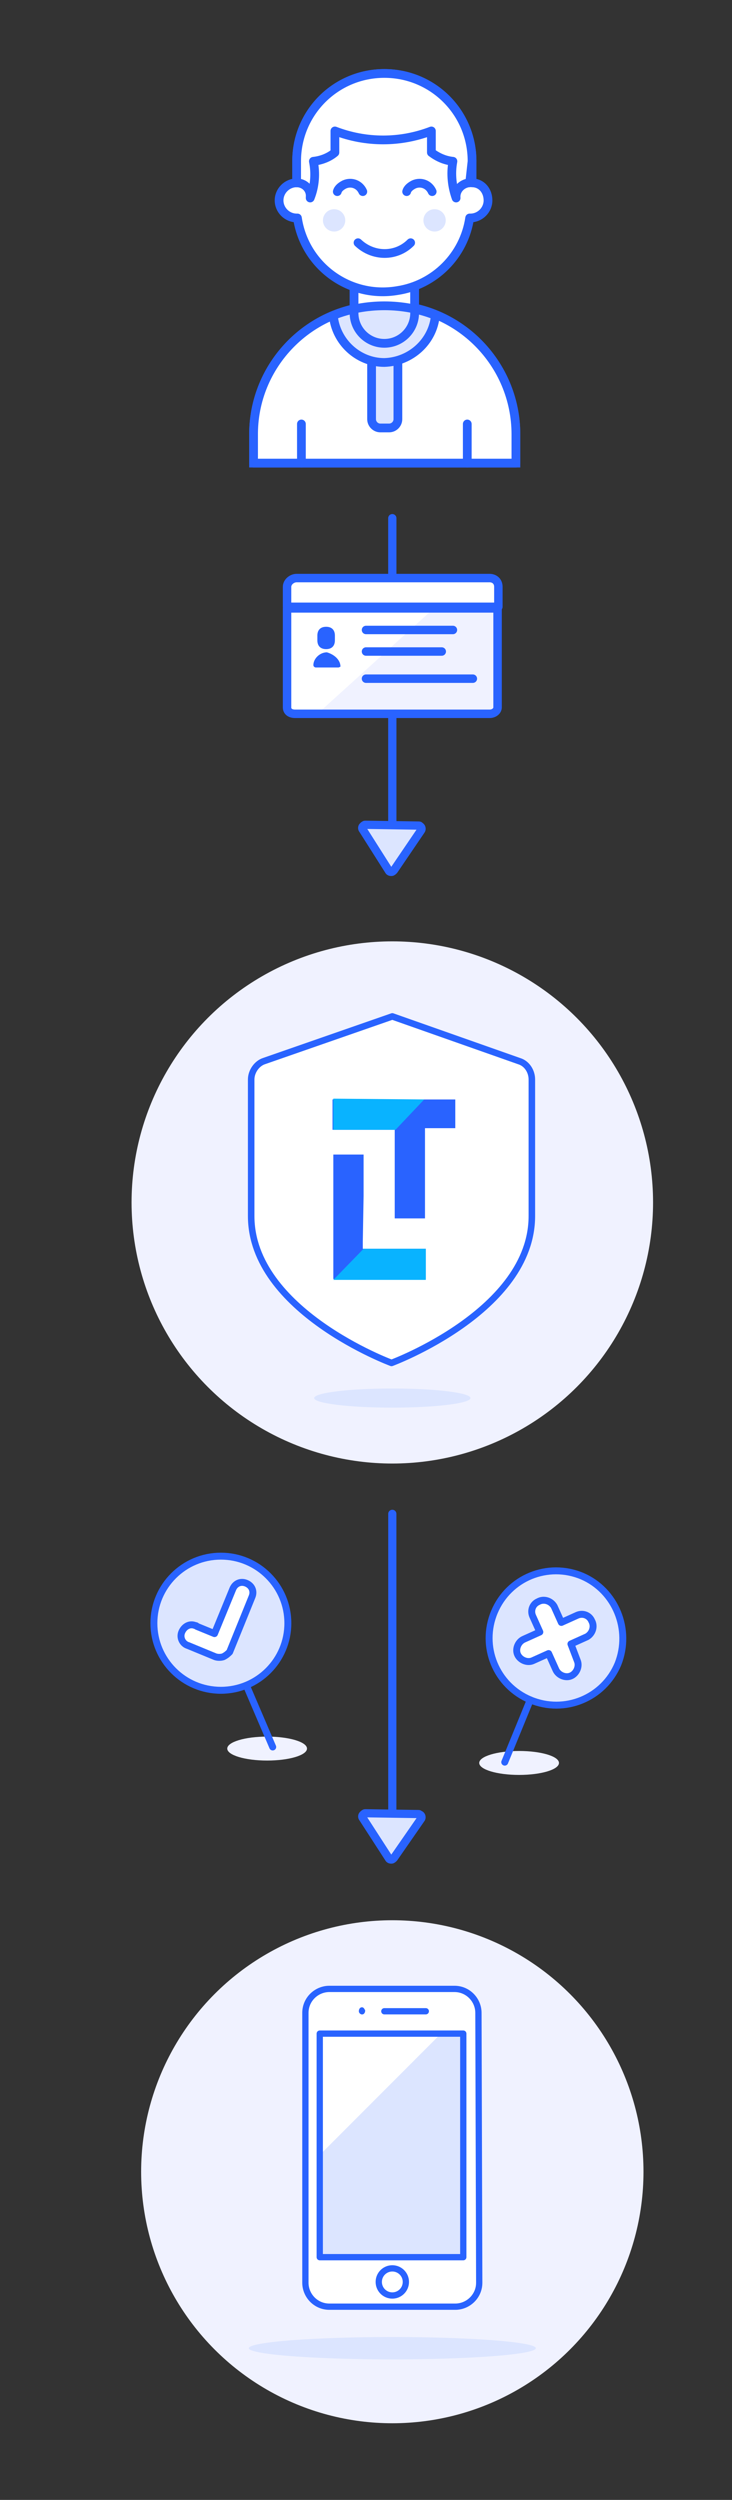<?xml version="1.0" encoding="utf-8"?>
<!-- Generator: Adobe Illustrator 24.0.1, SVG Export Plug-In . SVG Version: 6.00 Build 0)  -->
<svg version="1.1" id="Duotone" xmlns="http://www.w3.org/2000/svg" xmlns:xlink="http://www.w3.org/1999/xlink" x="0px" y="0px"
	 viewBox="0 0 91.8 313.1" style="enable-background:new 0 0 91.8 313.1;" xml:space="preserve">
<rect x="0" y="0" width="91.8" height="313.1" fill="#333333" stroke="none"/>
<style type="text/css">
	.st0{fill:none;stroke:#2963FF;stroke-width:1.097;stroke-linecap:round;stroke-linejoin:round;}
	.st1{fill:#FFFFFF;stroke:#2963FF;stroke-width:1.097;stroke-miterlimit:10;}
	.st2{fill:#dce5ff;stroke:#2963FF;stroke-width:1.097;stroke-linecap:round;stroke-linejoin:round;}
	.st3{fill:#FFFFFF;stroke:#2963FF;stroke-width:1.097;stroke-linecap:round;stroke-linejoin:round;}
	.st4{fill:#FFFFFF;}
	.st5{fill:#dce5ff;}
	.st6{fill:none;stroke:#2963FF;stroke-width:1.035;stroke-linecap:round;stroke-linejoin:round;}
	.st7{fill:#dce5ff;stroke:#2963FF;stroke-width:1.035;stroke-linecap:round;stroke-linejoin:round;}
	.st8{fill:#F0F2FF;}
	.st9{fill:none;stroke:#2963FF;stroke-width:1.06;stroke-linecap:round;stroke-linejoin:round;}
	.st10{fill:#FFFFFF;stroke:#2963FF;stroke-width:1.06;stroke-linecap:round;stroke-linejoin:round;}
	.st11{fill-rule:evenodd;clip-rule:evenodd;fill:#2963FF;}
	.st12{display:none;fill:none;stroke:#2963FF;stroke-width:1.06;stroke-miterlimit:10;}
	.st13{display:none;fill:none;stroke:#2963FF;stroke-width:1.06;stroke-linecap:round;stroke-linejoin:round;}
	.st14{fill:none;stroke:#2963FF;stroke-width:0.818;stroke-linecap:round;stroke-linejoin:round;}
	.st15{fill:#2963FF;stroke:#2963FF;stroke-width:0.996;}
	.st16{fill-rule:evenodd;clip-rule:evenodd;fill:#09B3FF;}
	.st17{fill:#dce5ff;stroke:#2963FF;stroke-width:0.87;stroke-linejoin:round;}
	.st18{fill:#FFFFFF;stroke:#2963FF;stroke-width:0.87;stroke-linecap:round;stroke-linejoin:round;}
	.st19{fill:none;stroke:#2963FF;stroke-width:0.87;stroke-linecap:round;stroke-linejoin:round;}
	.st20{fill:#dce5ff;stroke:#2963FF;stroke-width:0.87;stroke-linecap:round;stroke-linejoin:round;}
	.st21{fill:none;stroke:#2963FF;stroke-width:1.024;stroke-linecap:round;stroke-linejoin:round;}
	.st22{fill:#dce5ff;stroke:#2963FF;stroke-width:1.024;stroke-linecap:round;stroke-linejoin:round;}
	.st23{fill:#2963FF;}
	.st24{fill:none;stroke:#2963FF;stroke-width:0.787;stroke-linecap:round;stroke-linejoin:round;}
	.st25{fill:#FFFFFF;stroke:#2963FF;stroke-width:0.787;stroke-linecap:round;stroke-linejoin:round;}
</style>
<title>37- user-male-african-american</title>
<g>
	<g>
		<path class="st0" d="M48.2,38.3c-8.9-0.2-16.3,7-16.4,15.9c0,0.1,0,0.2,0,0.3V58h32.9v-3.6c0-8.9-7.2-16.2-16.2-16.2
			C48.4,38.3,48.3,38.3,48.2,38.3z"/>
		<path class="st1" d="M48.2,38.3c-8.9-0.2-16.3,7-16.4,15.9c0,0.1,0,0.2,0,0.3V58h32.9v-3.6c0-8.9-7.2-16.2-16.2-16.2
			C48.4,38.3,48.3,38.3,48.2,38.3z"/>
		<line class="st0" x1="37.8" y1="58" x2="37.8" y2="53.1"/>
		<line class="st0" x1="58.6" y1="58" x2="58.6" y2="53.1"/>
		<path class="st2" d="M46.6,44.3h3.3l0,0v8.2c0,0.6-0.5,1.1-1.1,1.1h-1.1c-0.6,0-1.1-0.5-1.1-1.1V44.3L46.6,44.3z"/>
		<path class="st1" d="M44.4,33.4v5.8c0,2.1,1.7,3.8,3.8,3.8c2.1,0,3.8-1.7,3.8-3.8v-5.8H44.4z"/>
		<path class="st2" d="M48.2,45.4c3.3-0.1,6.1-2.6,6.4-5.9c-2-0.8-4.2-1.2-6.4-1.2c-2.2,0-4.4,0.4-6.4,1.2
			C42.1,42.8,44.9,45.4,48.2,45.4z"/>
		<path class="st0" d="M44.4,33.4v5.8c0,2.1,1.7,3.8,3.8,3.8c2.1,0,3.8-1.7,3.8-3.8v-5.8H44.4z"/>
		<path class="st3" d="M59.2,22.9v-2.7c0-6.1-4.9-11-11-11s-11,4.9-11,11v2.7c-1.2,0-2.2,1-2.2,2.2s1,2.2,2.2,2.2h0.1
			c0.9,6,6.5,10.1,12.5,9.1c4.7-0.7,8.4-4.4,9.1-9.1h0.1c1.2,0,2.2-1,2.2-2.2S60.4,22.9,59.2,22.9z"/>
		<path class="st4" d="M59.2,20.2c0-6.1-4.9-11-11-11s-11,4.9-11,11v2.7c1,0,1.8,0.8,1.7,1.8c0,0,0,0.1,0,0.1
			c0.6-1.5,0.7-3.1,0.4-4.6c1-0.1,2-0.5,2.7-1.1v-2.7c3.9,1.5,8.2,1.5,12.1,0v2.7c0.8,0.6,1.7,1,2.7,1.1c-0.3,1.6-0.1,3.2,0.4,4.6
			c-0.1-1,0.7-1.8,1.6-1.9c0,0,0.1,0,0.1,0L59.2,20.2z"/>
		<path class="st0" d="M59.2,20.2c0-6.1-4.9-11-11-11s-11,4.9-11,11v2.7c1,0,1.8,0.8,1.7,1.8c0,0,0,0.1,0,0.1
			c0.6-1.5,0.7-3.1,0.4-4.6c1-0.1,2-0.5,2.7-1.1v-2.7c3.9,1.5,8.2,1.5,12.1,0v2.7c0.8,0.6,1.7,1,2.7,1.1c-0.3,1.6-0.1,3.2,0.4,4.6
			c-0.1-1,0.7-1.8,1.6-1.9c0,0,0.1,0,0.1,0L59.2,20.2z"/>
		<path class="st0" d="M51.5,30.4c-1.8,1.8-4.7,1.8-6.6,0"/>
		<path class="st0" d="M45.5,24c-0.4-0.9-1.4-1.3-2.3-0.9c-0.4,0.2-0.8,0.5-0.9,0.9"/>
		<path class="st0" d="M54.2,24c-0.4-0.9-1.4-1.3-2.3-0.9c-0.4,0.2-0.8,0.5-0.9,0.9"/>
	</g>
	<circle class="st5" cx="41.9" cy="27.6" r="1.4"/>
	<circle class="st5" cx="54.5" cy="27.6" r="1.4"/>
</g>
<g>
	<path class="st6" d="M49.2,103.4V64.9"/>
	<path class="st7" d="M48.8,109.1c0.1,0.1,0.2,0.1,0.3,0.1c0.1,0,0.2-0.1,0.3-0.2l3.4-5c0.1-0.1,0.1-0.4-0.1-0.5
		c-0.1-0.1-0.1-0.1-0.2-0.1l-6.7-0.1c-0.1,0-0.2,0.1-0.3,0.2c-0.1,0.1-0.1,0.3,0,0.4L48.8,109.1z"/>
</g>
<g id="Id">
	<path class="st8" d="M36,76.1h26.4l0,0v12.4c0,0.4-0.4,0.8-1,0.8H37.2c-0.6,0-1-0.3-1-0.8V76.1H36z"/>
	<path class="st4" d="M54.4,76.2L39.7,89.5h-2.5c-0.7,0-1.3-0.4-1.3-1l0,0V76.2H54.4z"/>
	<path class="st9" d="M36,76.2h26.4l0,0v12.4c0,0.4-0.4,0.8-1,0.8H37c-0.6,0-1-0.3-1-0.8L36,76.2L36,76.2z"/>
	<path class="st10" d="M37.2,72.4h24.2c0.6,0,1.1,0.4,1.1,1.1v2.5l0,0H36l0,0v-2.5C36,72.9,36.6,72.4,37.2,72.4L37.2,72.4z"/>
	<path id="Path_8_" class="st11" d="M39.8,80.2c0,0.7,0.4,1.1,1.1,1.1s1.1-0.4,1.1-1.1v-0.6c0-0.7-0.4-1.1-1.1-1.1s-1.1,0.4-1.1,1.1
		V80.2z"/>
	<path id="Path_7_" class="st11" d="M42.7,83.5c-0.1,0-0.1,0.1-0.3,0.1h-2.8c-0.1,0-0.3-0.1-0.3-0.3c0-0.8,0.8-1.6,1.7-1.6
		C42,82,42.7,82.7,42.7,83.5L42.7,83.5z"/>
	<path class="st12" d="M39.3,77.7h3.5c0.4,0,0.7,0.3,0.7,0.7v5.4c0,0.4-0.3,0.7-0.7,0.7h-3.5c-0.4,0-0.7-0.3-0.7-0.7v-5.4
		C38.4,78,38.8,77.7,39.3,77.7z"/>
	<path id="Path_6_" class="st13" d="M55.2,86.5c-0.3,0-0.7,0.1-0.8,0.4s0,0.7,0.1,1c0.1,0.1,0.7,0.3,1,0.1c0.3,0,0.6-0.3,0.6-0.8
		c0,0.3,0.3,0.7,0.6,0.7c0.3,0,0.7-0.3,0.7-0.6c0,0.3,0.1,0.7,0.6,0.7c0.3,0,0.7-0.1,0.7-0.4c0,0,0.1-0.1,0.1-0.3l0.7-0.3"/>
	<path id="Line_3_" class="st10" d="M45.9,78.9h10.9"/>
	<path id="Line_4_" class="st10" d="M45.9,81.6h9.5"/>
	<path id="Line_5_" class="st10" d="M45.9,85h13.4"/>
</g>
<g id="Icons">
	<g id="Icons_1_">
		<g id="Icons-2">
			<circle class="st8" cx="49.2" cy="150.6" r="32.7"/>
			<path class="st4" d="M49.2,127.3l15.9,5.6c1,0.3,1.6,1.3,1.6,2.3v17.1c0,11.9-17.6,18.4-17.6,18.4s-17.6-6.5-17.6-18.4v-17.1
				c0-1,0.7-2,1.6-2.3L49.2,127.3z"/>
			<path class="st14" d="M49.2,127.3l15.9,5.6c1,0.3,1.6,1.3,1.6,2.3v17.1c0,11.9-17.6,18.4-17.6,18.4s-17.6-6.5-17.6-18.4v-17.1
				c0-1,0.7-2,1.6-2.3L49.2,127.3z"/>
			<ellipse class="st5" cx="49.2" cy="175.1" rx="9.8" ry="1.2"/>
		</g>
		<g id="Page-1">
			<g id="Group-2">
				<polygon id="Path-9" class="st15" points="52.9,156.9 52.9,159.7 42.3,159.7 42.3,158 42.3,155.5 42.3,149.7 42.3,145.1 
					45.1,145.1 45.1,149.8 45,155.5 45,156.9 				"/>
				<path id="Path-9_1_" class="st15" d="M50.4,138.2L50.4,138.2l-8.2,0v2.8H50l0,0.9l0,5.7v4.5h2.8l0-4.5l0-5.7v-1.1h3.8v-2.6H50.4
					z"/>
				<polygon id="Path-2" class="st16" points="41.8,160.3 45.6,156.4 53.4,156.4 53.4,160.3 				"/>
				<polygon id="Path-2_1_" class="st16" points="53.2,137.7 49.6,141.5 41.8,141.5 41.8,137.6 				"/>
			</g>
		</g>
	</g>
</g>
<g>
	<g>
		<ellipse class="st8" cx="65.1" cy="220.8" rx="5" ry="1.5"/>
		<path class="st17" d="M77.5,208.4c-1.8,4.3-6.7,6.3-11,4.5c-4.3-1.8-6.3-6.7-4.5-11c1.8-4.3,6.7-6.3,11-4.5c0,0,0,0,0,0
			C77.2,199.2,79.2,204.1,77.5,208.4z"/>
		<path class="st18" d="M71.6,205.9l2-0.9c0.7-0.4,1-1.3,0.6-2c-0.3-0.7-1.1-1-1.8-0.7l-2,0.9l-0.9-2c-0.4-0.7-1.3-1-2-0.6
			c-0.7,0.3-1,1.1-0.7,1.8l0.9,2l-2,0.9c-0.7,0.3-1.1,1.2-0.8,1.9c0,0,0,0,0,0c0.3,0.7,1.2,1.1,1.9,0.8l2-0.9l0.9,2
			c0.3,0.7,1.2,1.1,1.9,0.8c0,0,0,0,0,0c0.7-0.3,1.1-1.2,0.8-1.9L71.6,205.9z"/>
		<line class="st19" x1="66.5" y1="212.9" x2="63.3" y2="220.7"/>
	</g>
	<g>
		<ellipse class="st8" cx="33.5" cy="219" rx="5" ry="1.5"/>
		<circle class="st20" cx="27.7" cy="203.3" r="8.4"/>
		<path class="st18" d="M28,207.5c-0.3,0.1-0.7,0.1-1,0l-3.4-1.4c-0.7-0.2-1.1-1-0.8-1.7s1-1.1,1.7-0.8c0.1,0,0.1,0,0.2,0.1l2.2,0.9
			l2.3-5.6c0.3-0.7,1-1,1.7-0.7c0.7,0.3,1,1,0.7,1.7l0,0l-2.8,6.9C28.6,207.1,28.4,207.3,28,207.5z"/>
		<line class="st19" x1="30.9" y1="211.1" x2="34.2" y2="218.8"/>
	</g>
</g>
<g>
	<path class="st21" d="M49.2,227.2v-37.6"/>
	<path class="st22" d="M48.8,232.8c0.1,0.1,0.2,0.1,0.3,0.1c0.1,0,0.2-0.1,0.3-0.2l3.4-4.9c0.1-0.1,0.1-0.4-0.1-0.5
		c-0.1,0-0.1-0.1-0.2-0.1l-6.7-0.1c-0.1,0-0.2,0.1-0.3,0.2c-0.1,0.1-0.1,0.3,0,0.4L48.8,232.8z"/>
</g>
<g id="Icons_2_">
	<g id="Background">
		<circle class="st8" cx="49.2" cy="272" r="31.5"/>
	</g>
	<g id="Scene">
		<path class="st4" d="M60.1,285.9c0,1.7-1.4,3-3,3c0,0,0,0,0,0H41.3c-1.7,0-3-1.4-3-3l0,0v-33.8c0-1.7,1.4-3,3-3H57
			c1.7,0,3,1.4,3,3L60.1,285.9z"/>
		<ellipse class="st5" cx="49.2" cy="294.1" rx="18" ry="1.4"/>
		<rect x="40.1" y="254.7" class="st5" width="18" height="28"/>
		<polygon class="st4" points="40.1,269.9 55.3,254.7 40.1,254.7 		"/>
		<path class="st23" d="M45.4,251.4L45.4,251.4c-0.3,0-0.4,0.3-0.4,0.5c0,0.2,0.2,0.4,0.4,0.4l0,0c0.3,0,0.4-0.3,0.4-0.5
			C45.7,251.6,45.6,251.4,45.4,251.4z"/>
		<g>
			<path class="st24" d="M60.1,285.9c0,1.7-1.4,3-3,3c0,0,0,0,0,0H41.3c-1.7,0-3-1.4-3-3l0,0v-33.8c0-1.7,1.4-3,3-3H57
				c1.7,0,3,1.4,3,3L60.1,285.9z"/>
			<rect x="40.1" y="254.7" class="st24" width="18" height="28"/>
			<line class="st24" x1="48.2" y1="251.9" x2="53.4" y2="251.9"/>
			<circle class="st25" cx="49.2" cy="285.8" r="1.7"/>
		</g>
	</g>
</g>
</svg>
